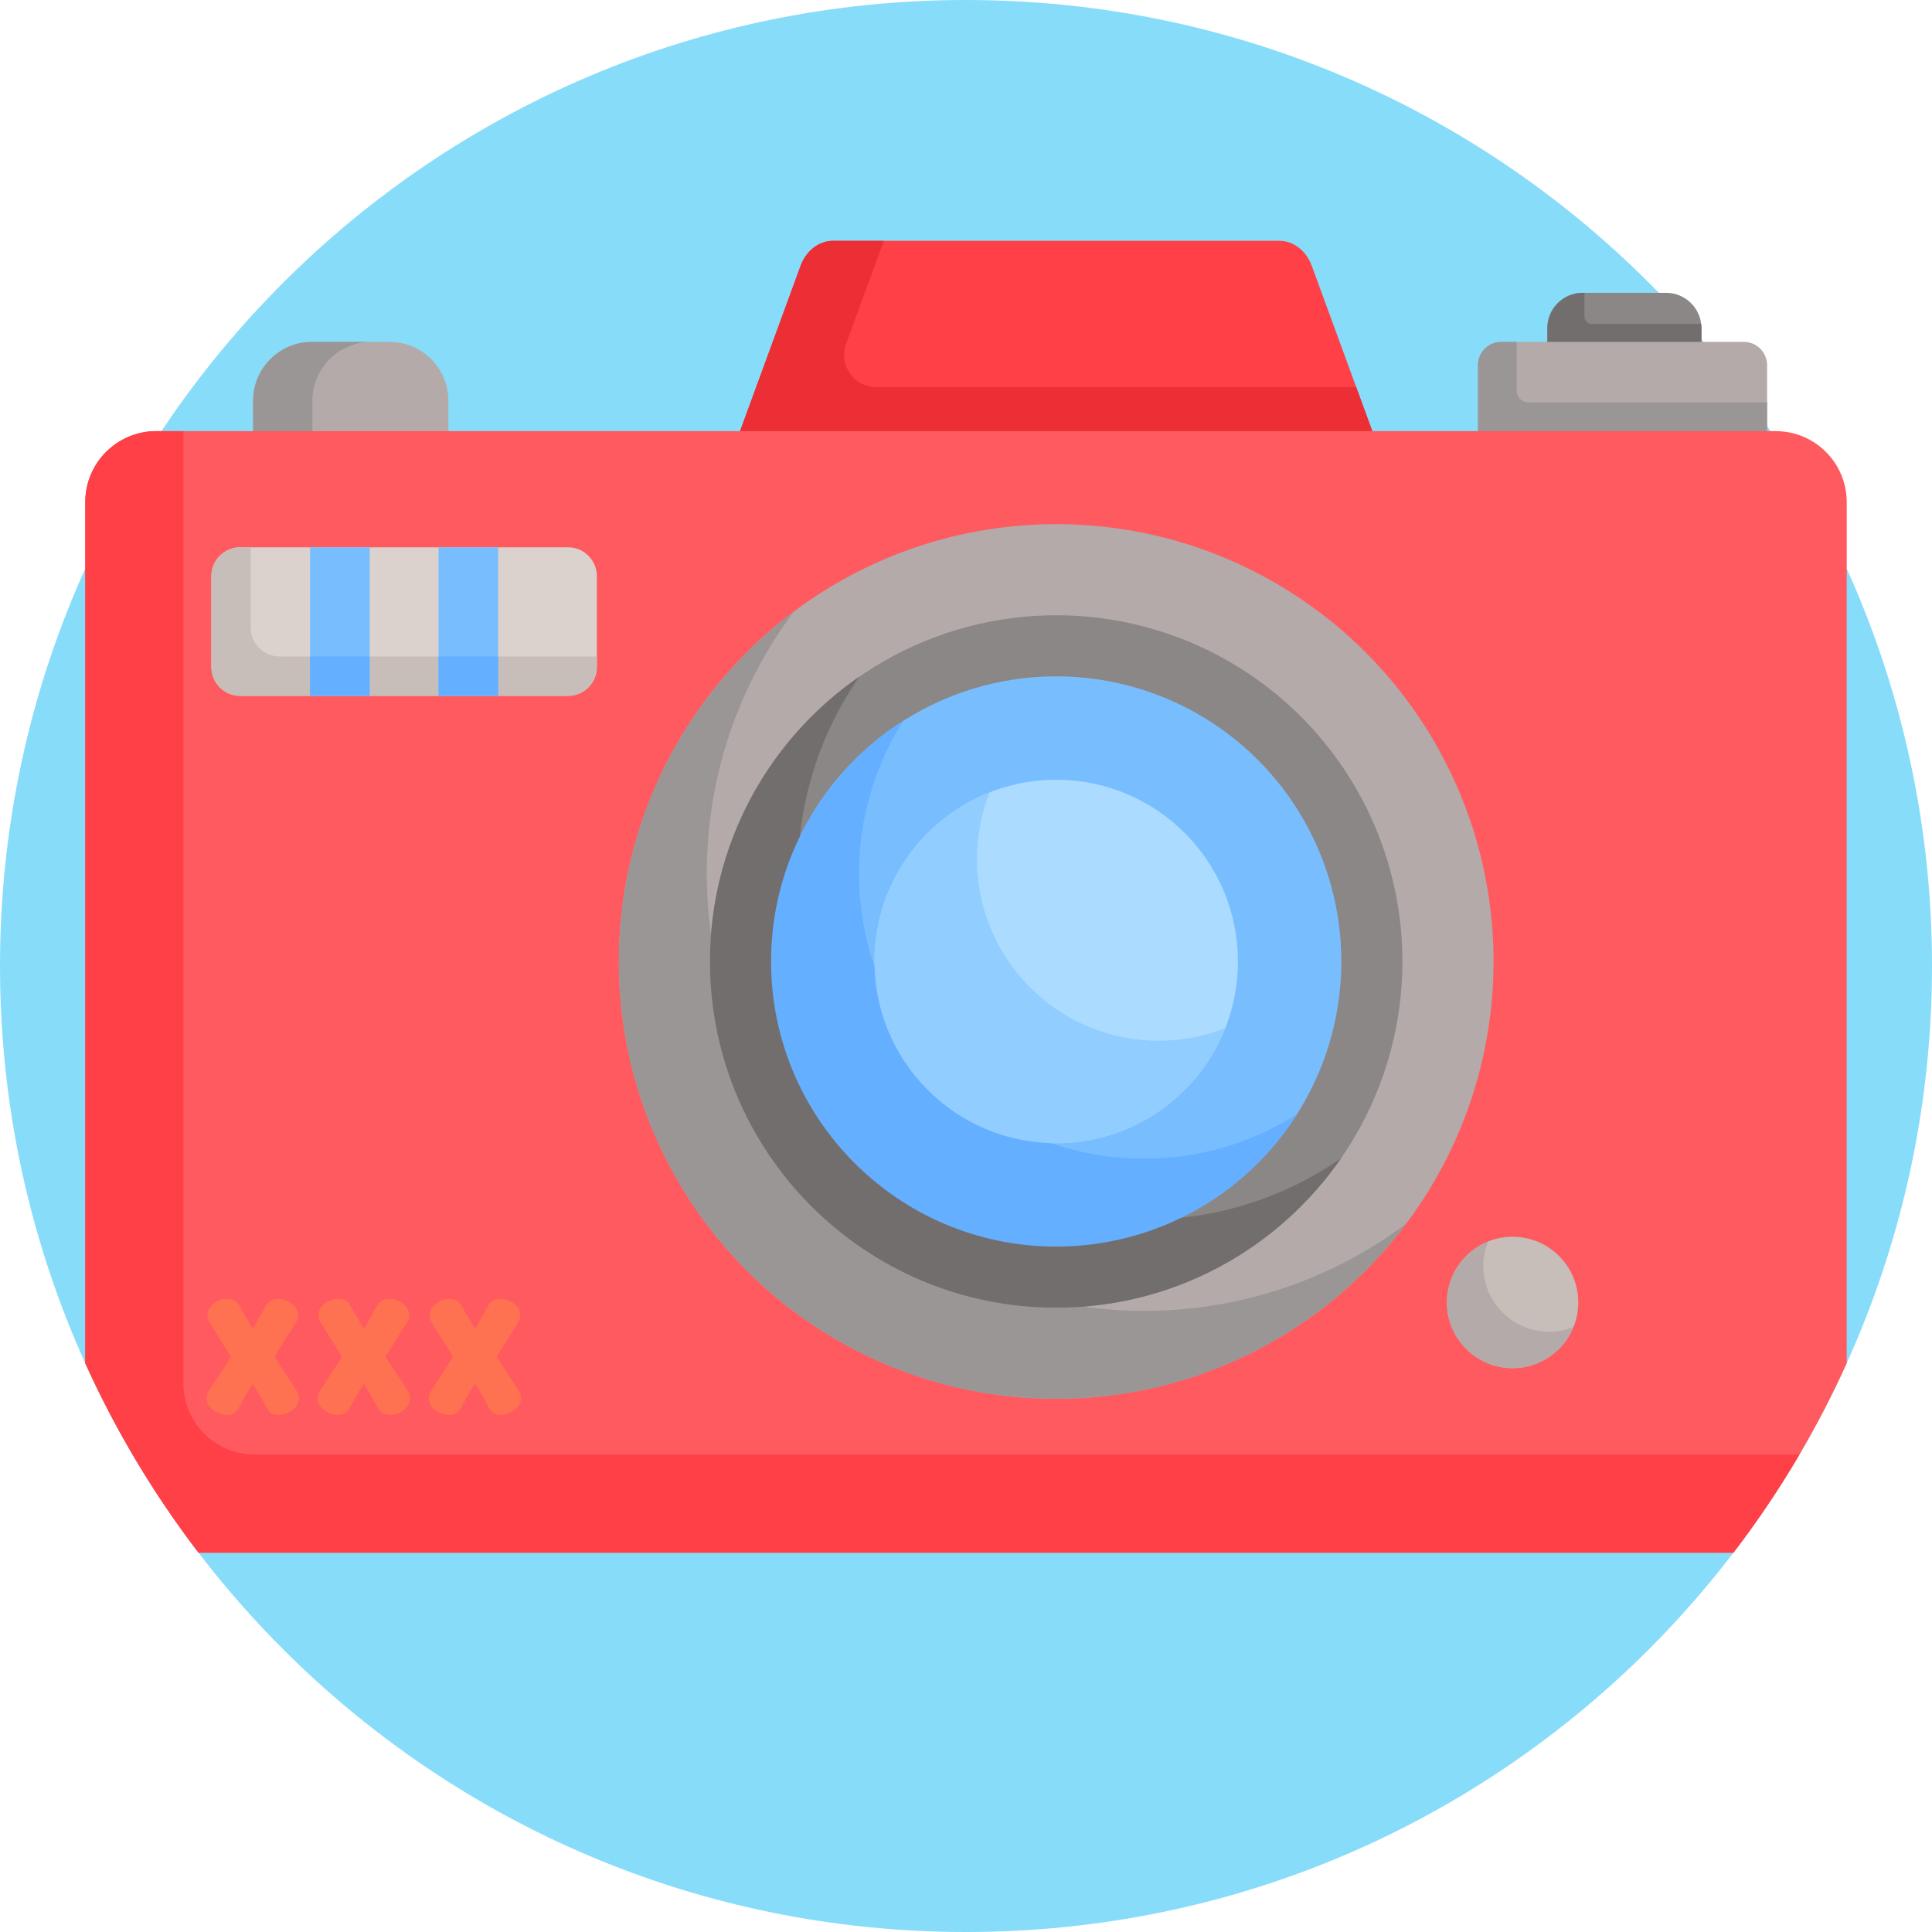 <?xml version="1.0" encoding="iso-8859-1"?>
<!-- Generator: Adobe Illustrator 19.0.0, SVG Export Plug-In . SVG Version: 6.00 Build 0)  -->
<svg version="1.1" id="Capa_1" xmlns="http://www.w3.org/2000/svg" xmlns:xlink="http://www.w3.org/1999/xlink" x="0px" y="0px"
	 viewBox="0 0 512 512" style="enable-background:new 0 0 512 512;" xml:space="preserve">
<path style="fill:#87DCFA;" d="M512,256c0,140.487-113.677,256-256,256C114.047,512,0,396.835,0,256C0,114.615,114.615,0,256,0
	C397.649,0,512,114.857,512,256z"/>
<path style="fill:#8C8787;" d="M450.901,95.677h-40.836v-8.702c0-5.176,4.196-9.372,9.372-9.372h22.092
	c5.176,0,9.372,4.196,9.372,9.372L450.901,95.677L450.901,95.677z"/>
<path style="fill:#736E6E;" d="M450.901,86.969v8.712h-40.838v-8.712c0-5.172,4.193-9.365,9.365-9.365h0.474v6.281
	c0,1.08,0.875,1.955,1.955,1.955h28.97C450.88,86.21,450.901,86.59,450.901,86.969z"/>
<path style="fill:#B4AAAA;" d="M462.124,90.6h-64.266c-3.415,0-6.182,2.768-6.182,6.182v22.827h76.63V96.783
	C468.306,93.368,465.539,90.6,462.124,90.6z"/>
<path style="fill:#9B9696;" d="M468.302,106.614v12.999h-76.631V96.787c0-3.415,2.769-6.183,6.183-6.183h4.087v12.947
	c0,1.692,1.372,3.064,3.064,3.064C405.004,106.614,468.302,106.614,468.302,106.614z"/>
<path style="fill:#FF4046;" d="M371.368,135.229H188.432l23.717-64.752c1.479-4.038,4.863-6.655,8.606-6.655h118.287
	c3.743,0,7.127,2.617,8.606,6.655L371.368,135.229z"/>
<path style="fill:#EB2F34;" d="M371.369,135.234H188.433l23.722-64.76c1.475-4.034,4.856-6.647,8.605-6.647h13.462l-10.017,27.355
	c-2.023,5.53,2.065,11.397,7.964,11.397h127.234L371.369,135.234z"/>
<path style="fill:#B4AAAA;" d="M118.839,130.767H67.068V106.22c0-8.626,6.993-15.62,15.62-15.62h20.529
	c8.626,0,15.62,6.993,15.62,15.62v24.546H118.839z"/>
<path style="fill:#9B9696;" d="M98.402,90.604c-8.626,0-15.621,6.994-15.621,15.621v24.543H67.065v-24.543
	c0-8.626,6.994-15.621,15.621-15.621C82.686,90.604,98.402,90.604,98.402,90.604z"/>
<path style="fill:#FF5A5F;" d="M489.402,133.073v228.176c-3.751,8.312-7.933,16.404-12.527,24.221
	c-5.31,9.039-11.157,17.721-17.499,26.012H52.614C40.793,396.037,30.7,379.191,22.598,361.28V133.073
	c0-10.388,8.428-18.816,18.816-18.816h429.171C480.973,114.257,489.402,122.685,489.402,133.073z"/>
<circle style="fill:#B4AAAA;" cx="279.905" cy="254.799" r="115.9"/>
<circle style="fill:#8C8787;" cx="279.905" cy="254.799" r="91.753"/>
<circle style="fill:#78BEFF;" cx="279.905" cy="254.799" r="75.56"/>
<path style="fill:#DCD2CD;" d="M150.535,184.4H63.65c-4.218,0-7.638-3.42-7.638-7.638v-24.077c0-4.218,3.42-7.638,7.638-7.638
	h86.887c4.218,0,7.638,3.42,7.638,7.638v24.077C158.173,180.982,154.754,184.4,150.535,184.4z"/>
<circle style="fill:#C8BEB9;" cx="400.851" cy="345.161" r="17.406"/>
<circle style="fill:#ABDCFF;" cx="279.905" cy="254.799" r="48.15"/>
<g>
	<path style="fill:#FF7251;" d="M72.754,359.555c5.537-9.153,6.251-9.33,6.251-11.025c0-2.479-2.816-4.332-5.335-4.332
		c-3.078,0-3.142,2.228-6.692,7.994c-3.536-5.743-3.619-7.994-6.692-7.994c-3.498,0-6.708,3.209-4.723,6.32l5.64,9.038
		c-5.495,8.796-6.474,9.255-6.474,10.982c0,2.712,3.226,4.443,5.447,4.443c3.205,0,3.067-2.774,6.803-8.28l4.041,6.863
		c1.948,3.563,10.493-0.157,7.62-4.926L72.754,359.555z"/>
	<path style="fill:#FF7251;" d="M102.194,359.555c5.537-9.153,6.251-9.33,6.251-11.025c0-2.479-2.816-4.332-5.335-4.332
		c-3.078,0-3.142,2.228-6.692,7.994l-3.563-6.215c-2.392-4.303-10.799-0.077-7.852,4.541l5.64,9.038
		c-5.495,8.796-6.474,9.255-6.474,10.982c0,2.712,3.226,4.443,5.447,4.443c3.205,0,3.067-2.774,6.803-8.28l4.041,6.863
		c1.948,3.563,10.493-0.157,7.62-4.926L102.194,359.555z"/>
	<path style="fill:#FF7251;" d="M131.634,359.555c5.537-9.154,6.251-9.33,6.251-11.025c0-2.479-2.816-4.332-5.335-4.332
		c-3.078,0-3.142,2.228-6.692,7.994l-3.563-6.215c-2.392-4.303-10.799-0.077-7.852,4.541l5.64,9.038
		c-5.495,8.796-6.474,9.255-6.474,10.982c0,2.712,3.226,4.443,5.446,4.443c3.205,0,3.052-2.752,6.804-8.28
		c3.994,5.968,3.671,8.28,6.803,8.28c2.221,0,5.447-1.731,5.447-4.443C138.108,368.81,137.069,368.256,131.634,359.555z"/>
</g>
<path style="fill:#FF4046;" d="M476.875,385.47c-5.31,9.039-11.157,17.721-17.499,26.012H52.614
	C40.793,396.037,30.7,379.191,22.598,361.28c0-0.011-0.011-0.011-0.011-0.021V133.073c0-10.398,8.428-18.827,18.827-18.827h7.196
	v252.397c0,10.398,8.428,18.827,18.827,18.827H476.875z"/>
<path style="fill:#9B9696;" d="M372.692,324.264c-21.147,28.195-54.834,46.436-92.796,46.436
	c-64.006,0-115.896-51.89-115.896-115.896c0-37.953,18.24-71.649,46.426-92.786c-14.513,19.363-23.119,43.416-23.119,69.479
	c0,64.006,51.89,115.895,115.896,115.895C329.276,347.393,353.339,338.787,372.692,324.264z"/>
<path style="fill:#736E6E;" d="M355.386,306.968c-16.551,23.921-44.19,39.585-75.489,39.585c-50.672,0-91.749-41.075-91.749-91.749
	c0-31.3,15.664-58.938,39.585-75.489c-10.267,14.815-16.277,32.79-16.277,52.182c0,50.672,41.075,91.749,91.749,91.749
	C322.586,323.245,340.571,317.234,355.386,306.968z"/>
<path style="fill:#64AFFF;" d="M343.714,295.285c-13.408,21.08-36.98,35.074-63.817,35.074c-41.727,0-75.556-33.829-75.556-75.556
	c0-26.837,13.985-50.409,35.065-63.808c-7.445,11.701-11.758,25.601-11.758,40.5c0,41.727,33.829,75.556,75.556,75.556
	C318.104,307.052,332.004,302.74,343.714,295.285z"/>
<path style="fill:#91CDFF;" d="M324.695,272.467c-7.034,17.849-24.433,30.488-44.799,30.488c-26.587,0-48.151-21.564-48.151-48.151
	c0-20.366,12.639-37.776,30.5-44.809c-2.154,5.473-3.341,11.43-3.341,17.663c0,26.587,21.553,48.151,48.139,48.151
	C313.276,275.809,319.233,274.621,324.695,272.467z"/>
<path style="fill:#C8BEB9;" d="M158.169,173.965v2.802c0,4.213-3.412,7.637-7.637,7.637H63.653c-4.224,0-7.637-3.423-7.637-7.637
	v-24.08c0-4.224,3.412-7.637,7.637-7.637h2.802v21.277c0,4.213,3.412,7.637,7.637,7.637H158.169z"/>
<g>
	<rect x="82.166" y="145.052" style="fill:#78BEFF;" width="15.8" height="39.35"/>
	<rect x="116.216" y="145.052" style="fill:#78BEFF;" width="15.8" height="39.35"/>
</g>
<g>
	<rect x="82.17" y="173.961" style="fill:#64AFFF;" width="15.8" height="10.438"/>
	<rect x="116.216" y="173.961" style="fill:#64AFFF;" width="15.8" height="10.438"/>
</g>
<path style="fill:#B4AAAA;" d="M416.998,351.659c-2.571,6.394-8.827,10.913-16.148,10.913c-9.606,0-17.401-7.795-17.401-17.412
	c0-7.311,4.508-13.567,10.902-16.137c-0.811,2.002-1.254,4.192-1.254,6.489c0,9.606,7.795,17.401,17.412,17.401
	C412.806,352.913,414.997,352.471,416.998,351.659z"/>
<g>
</g>
<g>
</g>
<g>
</g>
<g>
</g>
<g>
</g>
<g>
</g>
<g>
</g>
<g>
</g>
<g>
</g>
<g>
</g>
<g>
</g>
<g>
</g>
<g>
</g>
<g>
</g>
<g>
</g>
</svg>
